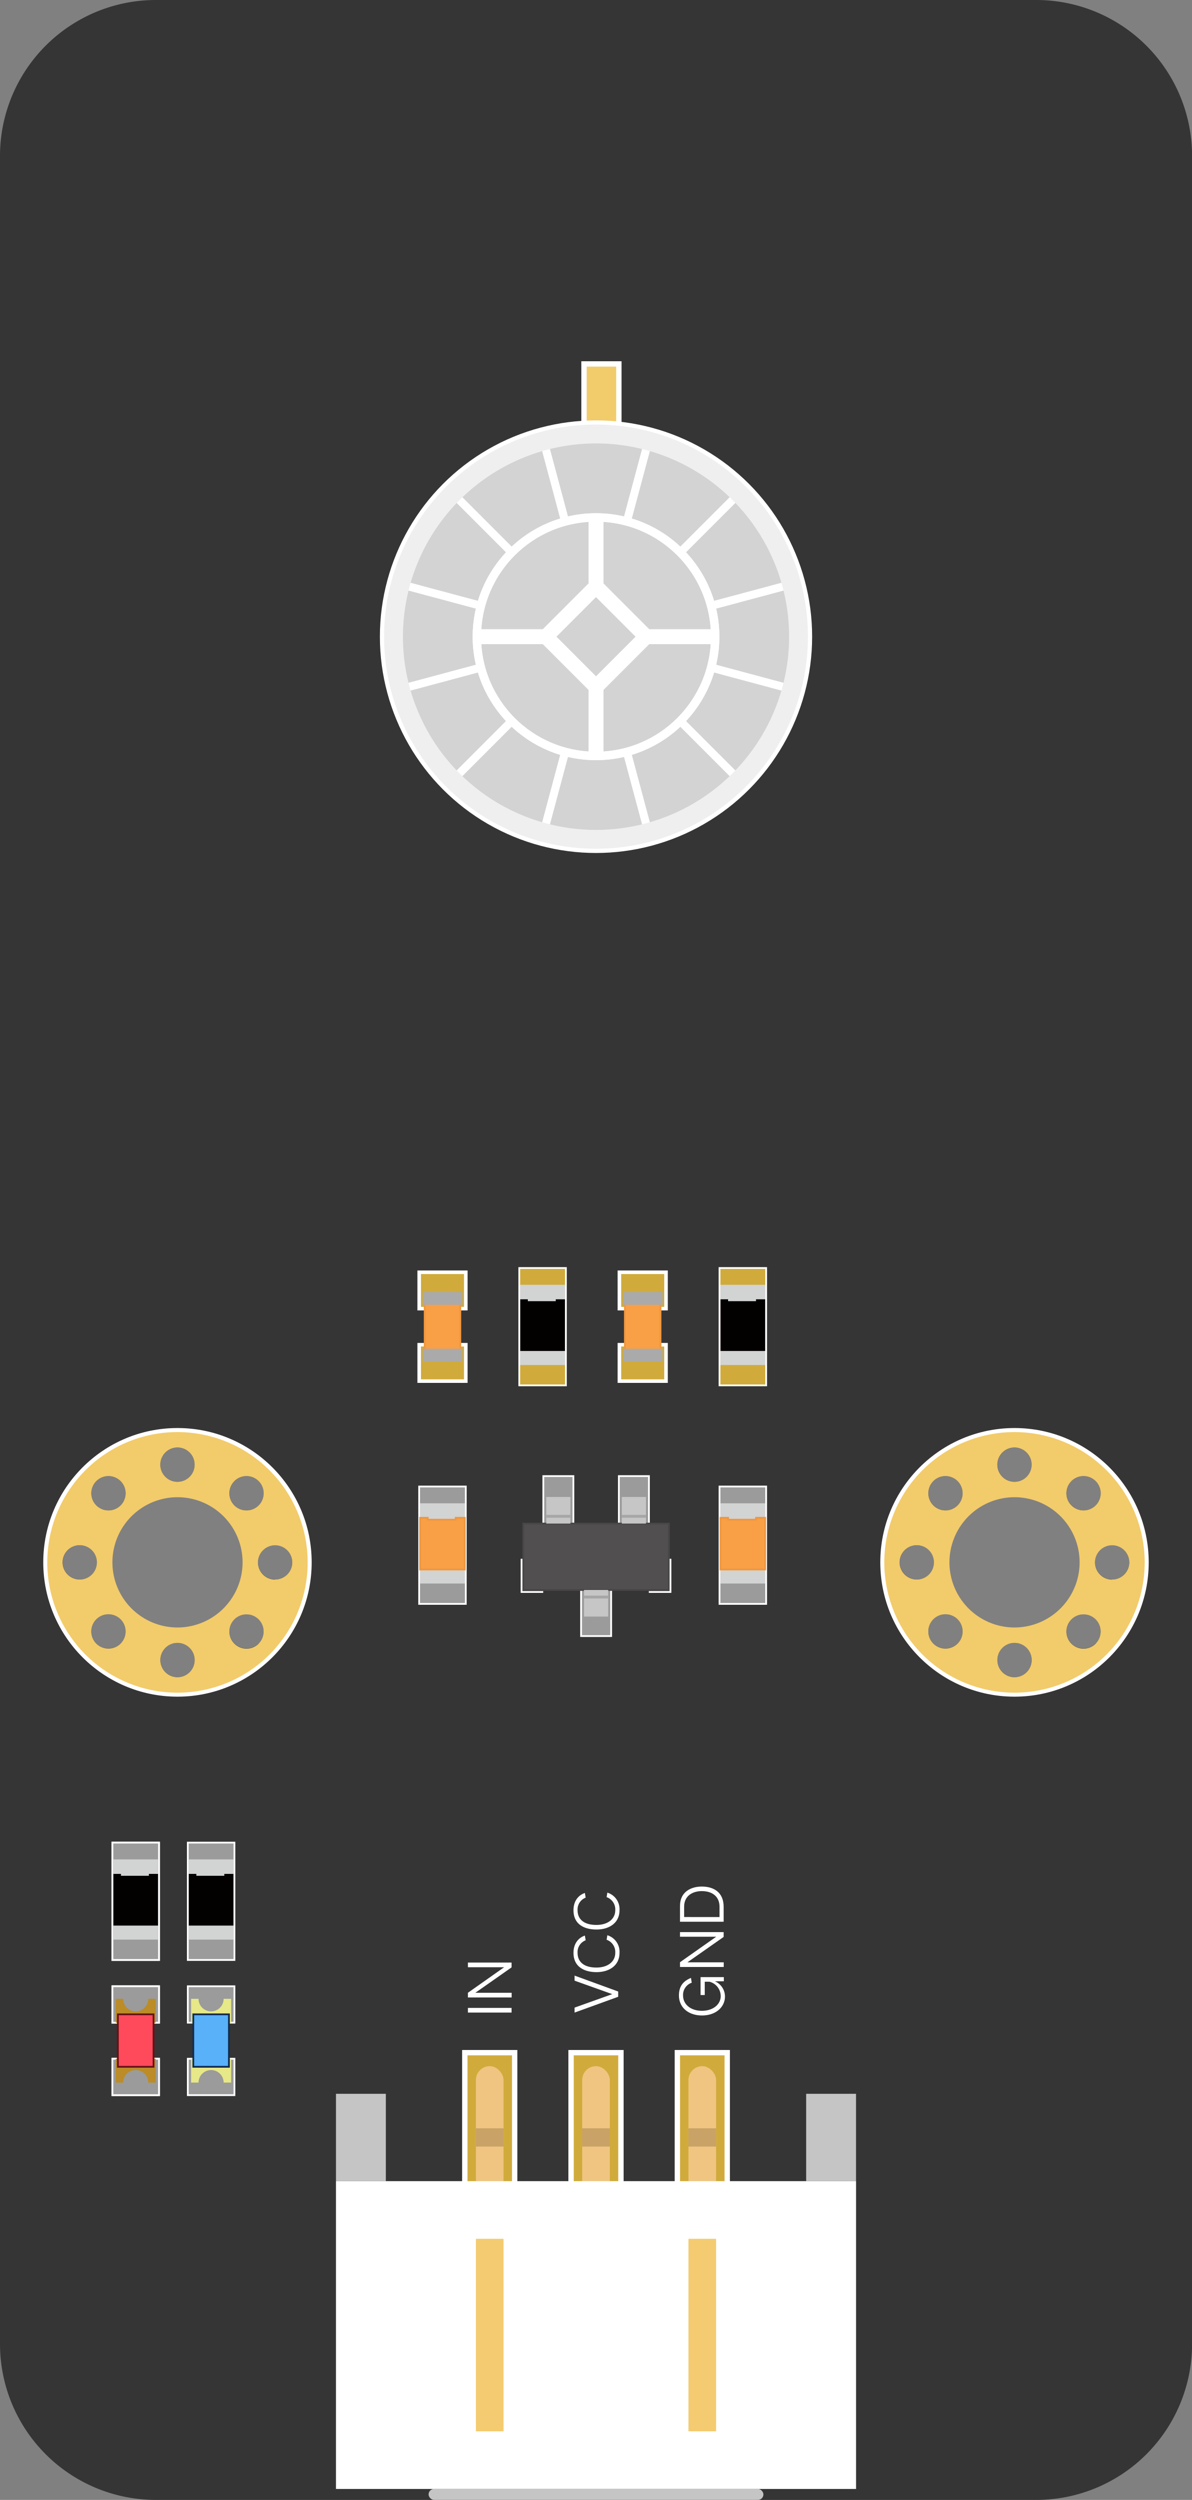 <svg xmlns="http://www.w3.org/2000/svg" viewBox="0 0 442.89 928.09"><rect x="0" y="0" width="442.89" height="928.09" fill="#808080" stroke="none"/><defs><style>.cls-1{fill:#353535;}.cls-18,.cls-2,.cls-26,.cls-29,.cls-3,.cls-30,.cls-31{fill:none;}.cls-11,.cls-18,.cls-21,.cls-22,.cls-26,.cls-27,.cls-28,.cls-29,.cls-3,.cls-30,.cls-31,.cls-5{stroke:#fff;}.cls-11,.cls-14,.cls-16,.cls-17,.cls-18,.cls-21,.cls-22,.cls-25,.cls-26,.cls-27,.cls-28,.cls-29,.cls-3,.cls-30,.cls-31,.cls-5{stroke-miterlimit:10;}.cls-3{stroke-width:3.31px;}.cls-27,.cls-4{fill:#f2cb6b;}.cls-21,.cls-22,.cls-5{fill:#d0ab3c;}.cls-27,.cls-5{stroke-width:1.99px;}.cls-6{fill:#f0c581;}.cls-7{fill:#fff;}.cls-8{fill:#f4cb70;}.cls-9{fill:#c6c5c5;}.cls-10{fill:#c8a266;}.cls-11{fill:#9b9b9b;}.cls-11,.cls-14,.cls-16,.cls-17,.cls-18,.cls-21,.cls-25{stroke-width:0.66px;}.cls-12{fill:#d2d3d3;}.cls-13{fill:#030000;}.cls-14{fill:#f99f46;stroke:#ef973f;}.cls-15{fill:#bb8c27;}.cls-16{fill:#ff4a5c;stroke:#681216;}.cls-17{fill:#514f50;stroke:#494646;}.cls-19{fill:#c7c6c6;}.cls-20{fill:#a6a6a6;}.cls-22{stroke-width:1.32px;}.cls-23{fill:#aaa;}.cls-24{fill:#e7e887;}.cls-25{fill:#58b1f9;stroke:#122c4f;}.cls-26{stroke-width:6.62px;}.cls-28{fill:#d3d3d3;}.cls-28,.cls-29{stroke-width:3.12px;}.cls-30{stroke-width:5.55px;}.cls-31{stroke-width:3px;}.cls-32{fill:#efefef;}</style></defs><title>人体感知模块</title><g id="图层_2" data-name="图层 2"><g id="图层_1-2" data-name="图层 1"><g id="_编组_" data-name="&lt;编组&gt;"><g id="_编组_2" data-name="&lt;编组&gt;"><path id="_复合路径_" data-name="&lt;复合路径&gt;" class="cls-1" d="M385,0h-327A57.92,57.92,0,0,0,0,57.92V870.17a57.92,57.92,0,0,0,57.92,57.92H385a57.92,57.92,0,0,0,57.92-57.92V57.92A57.92,57.92,0,0,0,385,0Zm13.12,549.87a6.37,6.37,0,1,1,0,9A6.37,6.37,0,0,1,398.09,549.87Zm-21.15-12.49a6.37,6.37,0,1,1-6.37,6.37A6.37,6.37,0,0,1,376.94,537.38Zm-30.15,12.49a6.37,6.37,0,1,1,0,9A6.37,6.37,0,0,1,346.79,549.87Zm-259.7,0a6.37,6.37,0,1,1,0,9A6.37,6.37,0,0,1,87.09,549.87ZM65.94,537.38a6.37,6.37,0,1,1-6.37,6.37A6.37,6.37,0,0,1,65.94,537.38ZM35.79,549.87a6.37,6.37,0,1,1,0,9A6.37,6.37,0,0,1,35.79,549.87ZM23.3,580a6.37,6.37,0,1,1,6.37,6.37A6.37,6.37,0,0,1,23.3,580Zm21.5,30.15a6.37,6.37,0,1,1,0-9A6.37,6.37,0,0,1,44.8,610.17Zm21.15,12.49a6.37,6.37,0,1,1,6.37-6.37A6.37,6.37,0,0,1,65.94,622.66Zm0-17A25.65,25.65,0,1,1,91.59,580,25.65,25.65,0,0,1,65.94,605.67Zm30.15,4.5a6.37,6.37,0,1,1,0-9A6.37,6.37,0,0,1,96.1,610.17Zm6.12-23.78a6.37,6.37,0,1,1,6.37-6.37A6.37,6.37,0,0,1,102.22,586.39ZM334.3,580a6.37,6.37,0,1,1,6.37,6.37A6.37,6.37,0,0,1,334.3,580Zm21.5,30.15a6.37,6.37,0,1,1,0-9A6.37,6.37,0,0,1,355.8,610.17Zm21.15,12.49a6.37,6.37,0,1,1,6.37-6.37A6.37,6.37,0,0,1,376.94,622.66Zm0-17A25.65,25.65,0,1,1,402.59,580,25.65,25.65,0,0,1,376.94,605.67Zm30.15,4.5a6.37,6.37,0,1,1,0-9A6.37,6.37,0,0,1,407.1,610.17Zm6.12-23.78a6.37,6.37,0,1,1,6.37-6.37A6.37,6.37,0,0,1,413.22,586.39Z"/><circle id="_路径_" data-name="&lt;路径&gt;" class="cls-2" cx="65.94" cy="580.02" r="24.19"/><circle id="_路径_2" data-name="&lt;路径&gt;" class="cls-3" cx="65.94" cy="580.02" r="48.21"/><circle id="_路径_3" data-name="&lt;路径&gt;" class="cls-3" cx="376.94" cy="580.02" r="48.21"/><path id="_复合路径_2" data-name="&lt;复合路径&gt;" class="cls-4" d="M376.94,531.66A48.37,48.37,0,1,0,425.31,580,48.42,48.42,0,0,0,376.94,531.66Zm21.15,18.21a6.37,6.37,0,1,1,0,9A6.37,6.37,0,0,1,398.09,549.87Zm-21.15-12.49a6.37,6.37,0,1,1-6.37,6.37A6.37,6.37,0,0,1,376.94,537.38Zm-30.15,12.49a6.37,6.37,0,1,1,0,9A6.37,6.37,0,0,1,346.79,549.87Zm-6.12,36.52A6.37,6.37,0,1,1,347,580,6.37,6.37,0,0,1,340.67,586.39Zm15.13,23.78a6.37,6.37,0,1,1,0-9A6.37,6.37,0,0,1,355.8,610.17Zm21.15,12.49a6.37,6.37,0,1,1,6.37-6.37A6.37,6.37,0,0,1,376.94,622.66Zm0-18.46A24.18,24.18,0,1,1,401.13,580,24.21,24.21,0,0,1,376.94,604.2Zm30.15,6a6.37,6.37,0,1,1,0-9A6.37,6.37,0,0,1,407.1,610.17Zm6.12-23.78a6.37,6.37,0,1,1,6.37-6.37A6.37,6.37,0,0,1,413.22,586.39Z"/><path id="_复合路径_3" data-name="&lt;复合路径&gt;" class="cls-4" d="M65.94,531.66A48.37,48.37,0,1,0,114.31,580,48.42,48.42,0,0,0,65.94,531.66Zm21.15,18.21a6.37,6.37,0,1,1,0,9A6.37,6.37,0,0,1,87.09,549.87ZM65.94,537.38a6.37,6.37,0,1,1-6.37,6.37A6.37,6.37,0,0,1,65.94,537.38ZM35.79,549.87a6.37,6.37,0,1,1,0,9A6.37,6.37,0,0,1,35.79,549.87Zm-6.12,36.52A6.37,6.37,0,1,1,36,580,6.37,6.37,0,0,1,29.67,586.39ZM44.8,610.17a6.37,6.37,0,1,1,0-9A6.37,6.37,0,0,1,44.8,610.17Zm21.15,12.49a6.37,6.37,0,1,1,6.37-6.37A6.37,6.37,0,0,1,65.94,622.66Zm0-18.46A24.18,24.18,0,1,1,90.13,580,24.21,24.21,0,0,1,65.94,604.2Zm30.15,6a6.37,6.37,0,1,1,0-9A6.37,6.37,0,0,1,96.1,610.17Zm6.12-23.78a6.37,6.37,0,1,1,6.37-6.37A6.37,6.37,0,0,1,102.22,586.39Z"/><g id="_编组_3" data-name="&lt;编组&gt;"><g id="_编组_4" data-name="&lt;编组&gt;"><rect id="_矩形_" data-name="&lt;矩形&gt;" class="cls-5" x="172.7" y="762.05" width="18.53" height="56.47"/><rect id="_矩形_2" data-name="&lt;矩形&gt;" class="cls-6" x="176.83" y="767.06" width="10.26" height="52.94" rx="5.13" ry="5.13"/></g><g id="_编组_5" data-name="&lt;编组&gt;"><rect id="_矩形_3" data-name="&lt;矩形&gt;" class="cls-5" x="212.18" y="762.05" width="18.53" height="56.47"/><rect id="_矩形_4" data-name="&lt;矩形&gt;" class="cls-6" x="216.32" y="767.06" width="10.26" height="52.94" rx="5.13" ry="5.13"/></g><g id="_编组_6" data-name="&lt;编组&gt;"><rect id="_矩形_5" data-name="&lt;矩形&gt;" class="cls-5" x="251.67" y="762.05" width="18.53" height="56.47"/><rect id="_矩形_6" data-name="&lt;矩形&gt;" class="cls-6" x="255.8" y="767.06" width="10.26" height="52.94" rx="5.13" ry="5.13"/></g><rect id="_矩形_7" data-name="&lt;矩形&gt;" class="cls-7" x="124.83" y="809.75" width="193.24" height="114.27"/><rect id="_矩形_8" data-name="&lt;矩形&gt;" class="cls-8" x="176.83" y="831.15" width="10.26" height="71.47"/><rect id="_矩形_9" data-name="&lt;矩形&gt;" class="cls-8" x="255.8" y="831.15" width="10.26" height="71.47"/><rect id="_矩形_10" data-name="&lt;矩形&gt;" class="cls-9" x="124.83" y="777.32" width="18.53" height="32.43"/><rect id="_矩形_11" data-name="&lt;矩形&gt;" class="cls-9" x="299.53" y="777.32" width="18.53" height="32.43"/><rect id="_矩形_12" data-name="&lt;矩形&gt;" class="cls-9" x="159.24" y="924.01" width="124.41" height="4.08" rx="2.04" ry="2.04"/><rect id="_矩形_13" data-name="&lt;矩形&gt;" class="cls-10" x="176.83" y="790.14" width="10.26" height="6.78"/><rect id="_矩形_14" data-name="&lt;矩形&gt;" class="cls-10" x="216.32" y="790.14" width="10.26" height="6.78"/><rect id="_矩形_15" data-name="&lt;矩形&gt;" class="cls-10" x="255.8" y="790.14" width="10.26" height="6.78"/></g></g><g id="_编组_7" data-name="&lt;编组&gt;"><path id="_复合路径_4" data-name="&lt;复合路径&gt;" class="cls-7" d="M213.48,745.32l14-5v0l-14-5v-1.88l16.21,5.91v1.95l-16.21,5.87Z"/><path id="_复合路径_5" data-name="&lt;复合路径&gt;" class="cls-7" d="M213.08,725c0-3.68,2.06-5.69,4.23-6.42l.29,1.75a4.67,4.67,0,0,0-3,4.67c0,3.28,2.3,5.45,7,5.45,4.25,0,7-2.21,7-5.45a4.82,4.82,0,0,0-3.21-4.87l.27-1.68a6.42,6.42,0,0,1,4.52,6.55c0,4.69-3.79,7.15-8.55,7.15S213.08,730,213.08,725Z"/><path id="_复合路径_6" data-name="&lt;复合路径&gt;" class="cls-7" d="M213.08,709.18c0-3.68,2.06-5.69,4.23-6.42l.29,1.75a4.67,4.67,0,0,0-3,4.67c0,3.28,2.3,5.45,7,5.45,4.25,0,7-2.21,7-5.45a4.82,4.82,0,0,0-3.21-4.87l.27-1.68a6.42,6.42,0,0,1,4.52,6.55c0,4.69-3.79,7.15-8.55,7.15S213.08,714.25,213.08,709.18Z"/></g><g id="_编组_8" data-name="&lt;编组&gt;"><path id="_复合路径_7" data-name="&lt;复合路径&gt;" class="cls-7" d="M252.26,740.8c0-4.1,2.35-5.6,4.47-6.51l.29,1.79a4.77,4.77,0,0,0-3.23,4.72c0,3.34,2.86,5.71,7,5.71,4.25,0,7-2.46,7-5.49a5.57,5.57,0,0,0-4.19-5.31h-1.75v4.94h-1.55V734h8.64v1.55h-3.32a6.14,6.14,0,0,1,3.74,5.69c0,3.61-3.08,7-8.55,7C255.67,748.22,252.26,745.19,252.26,740.8Z"/><path id="_复合路径_8" data-name="&lt;复合路径&gt;" class="cls-7" d="M252.66,728.47,266.12,719v0H252.66v-1.71h16.21v1.79l-13.46,9.43,0,0h13.49v1.73H252.66Z"/><path id="_复合路径_9" data-name="&lt;复合路径&gt;" class="cls-7" d="M252.66,707.55c0-5.29,4.19-7.17,8.08-7.17,4.65,0,8.13,2.3,8.13,7.48v5.58H252.66Zm14.68,4.16v-3.9c0-3.23-2.15-5.74-6.6-5.74-3.08,0-6.55,1.51-6.55,5.78v3.85Z"/></g><g id="_编组_9" data-name="&lt;编组&gt;"><path id="_复合路径_10" data-name="&lt;复合路径&gt;" class="cls-7" d="M173.86,745.43h16.21v1.73H173.86Z"/><path id="_复合路径_11" data-name="&lt;复合路径&gt;" class="cls-7" d="M173.86,739.81l13.46-9.48v0H173.86V728.6h16.21v1.79l-13.46,9.43,0,0h13.49v1.73H173.86Z"/></g></g><g id="_编组_10" data-name="&lt;编组&gt;"><rect id="_矩形_16" data-name="&lt;矩形&gt;" class="cls-11" x="41.76" y="684.07" width="17.32" height="43.57"/><rect id="_矩形_17" data-name="&lt;矩形&gt;" class="cls-12" x="42.07" y="690.3" width="16.71" height="29.78"/><polygon id="_路径_4" data-name="&lt;路径&gt;" class="cls-13" points="42.13 695.68 42.13 714.87 58.71 714.87 58.71 695.68 55.32 695.68 55.32 696.38 44.94 696.38 44.94 695.68 42.13 695.68"/></g><g id="_编组_11" data-name="&lt;编组&gt;"><rect id="_矩形_18" data-name="&lt;矩形&gt;" class="cls-11" x="155.74" y="551.87" width="17.32" height="43.57"/><rect id="_矩形_19" data-name="&lt;矩形&gt;" class="cls-12" x="156.05" y="558.1" width="16.71" height="29.78"/><polygon id="_路径_5" data-name="&lt;路径&gt;" class="cls-14" points="156.11 563.48 156.11 582.67 172.69 582.67 172.69 563.48 169.3 563.48 169.3 564.18 158.92 564.18 158.92 563.48 156.11 563.48"/></g><g id="_编组_12" data-name="&lt;编组&gt;"><rect id="_矩形_20" data-name="&lt;矩形&gt;" class="cls-11" x="267.34" y="551.87" width="17.32" height="43.57"/><rect id="_矩形_21" data-name="&lt;矩形&gt;" class="cls-12" x="267.65" y="558.1" width="16.71" height="29.78"/><polygon id="_路径_6" data-name="&lt;路径&gt;" class="cls-14" points="267.71 563.48 267.71 582.67 284.29 582.67 284.29 563.48 280.9 563.48 280.9 564.18 270.52 564.18 270.52 563.48 267.71 563.48"/></g><g id="_编组_13" data-name="&lt;编组&gt;"><rect id="_矩形_22" data-name="&lt;矩形&gt;" class="cls-11" x="41.76" y="737.4" width="17.32" height="13.51"/><rect id="_矩形_23" data-name="&lt;矩形&gt;" class="cls-11" x="41.76" y="764.31" width="17.32" height="13.51"/><g id="_编组_14" data-name="&lt;编组&gt;"><path id="_路径_7" data-name="&lt;路径&gt;" class="cls-15" d="M55.08,742.06a4.66,4.66,0,1,1-9.32,0H43v8.85H57.86v-8.85Z"/><path id="_路径_8" data-name="&lt;路径&gt;" class="cls-15" d="M45.76,773.16a4.66,4.66,0,1,1,9.32,0h2.79v-8.85H43v8.85Z"/><rect id="_矩形_24" data-name="&lt;矩形&gt;" class="cls-16" x="43.8" y="747.82" width="13.24" height="19.47"/></g></g><g id="_编组_15" data-name="&lt;编组&gt;"><rect id="_矩形_25" data-name="&lt;矩形&gt;" class="cls-11" x="201.87" y="548" width="11.17" height="21.09"/><rect id="_矩形_26" data-name="&lt;矩形&gt;" class="cls-11" x="229.94" y="548" width="11.17" height="21.09"/><rect id="_矩形_27" data-name="&lt;矩形&gt;" class="cls-11" x="215.9" y="586.3" width="11.17" height="21.09"/><rect id="_矩形_28" data-name="&lt;矩形&gt;" class="cls-17" x="194.44" y="565.62" width="54.1" height="24.65"/><polyline id="_路径_9" data-name="&lt;路径&gt;" class="cls-18" points="193.78 578.69 193.78 591.02 201.83 591.02"/><polyline id="_路径_10" data-name="&lt;路径&gt;" class="cls-18" points="249.12 578.69 249.12 591.02 241.06 591.02"/><rect id="_矩形_29" data-name="&lt;矩形&gt;" class="cls-19" x="202.96" y="555.75" width="8.99" height="9.87"/><rect id="_矩形_30" data-name="&lt;矩形&gt;" class="cls-19" x="231.03" y="555.75" width="8.99" height="9.87"/><rect id="_矩形_31" data-name="&lt;矩形&gt;" class="cls-19" x="216.99" y="590.27" width="8.99" height="9.87"/><rect id="_矩形_32" data-name="&lt;矩形&gt;" class="cls-20" x="202.96" y="562.4" width="8.99" height="1.05"/><rect id="_矩形_33" data-name="&lt;矩形&gt;" class="cls-20" x="231.03" y="562.4" width="8.99" height="1.05"/><rect id="_矩形_34" data-name="&lt;矩形&gt;" class="cls-20" x="216.99" y="592.37" width="8.99" height="1.05"/></g><g id="_编组_16" data-name="&lt;编组&gt;"><rect id="_矩形_35" data-name="&lt;矩形&gt;" class="cls-21" x="192.94" y="470.75" width="17.32" height="43.57"/><rect id="_矩形_36" data-name="&lt;矩形&gt;" class="cls-12" x="193.25" y="476.98" width="16.71" height="29.78"/><polygon id="_路径_11" data-name="&lt;路径&gt;" class="cls-13" points="193.31 482.36 193.31 501.55 209.9 501.55 209.9 482.36 206.5 482.36 206.5 483.06 196.12 483.06 196.12 482.36 193.31 482.36"/></g><g id="_编组_17" data-name="&lt;编组&gt;"><rect id="_矩形_37" data-name="&lt;矩形&gt;" class="cls-21" x="267.34" y="470.75" width="17.32" height="43.57"/><rect id="_矩形_38" data-name="&lt;矩形&gt;" class="cls-12" x="267.65" y="476.98" width="16.71" height="29.78"/><polygon id="_路径_12" data-name="&lt;路径&gt;" class="cls-13" points="267.71 482.36 267.71 501.55 284.29 501.55 284.29 482.36 280.9 482.36 280.9 483.06 270.52 483.06 270.52 482.36 267.71 482.36"/></g><g id="_编组_18" data-name="&lt;编组&gt;"><rect id="_矩形_39" data-name="&lt;矩形&gt;" class="cls-22" x="230.14" y="499.23" width="17.32" height="13.51" transform="translate(477.6 1011.97) rotate(180)"/><rect id="_矩形_40" data-name="&lt;矩形&gt;" class="cls-22" x="230.14" y="472.32" width="17.32" height="13.51" transform="translate(477.6 958.15) rotate(180)"/><g id="_编组_19" data-name="&lt;编组&gt;"><rect id="_矩形_41" data-name="&lt;矩形&gt;" class="cls-14" x="232.18" y="482.85" width="13.24" height="19.47" transform="translate(477.6 985.17) rotate(180)"/></g><rect id="_矩形_42" data-name="&lt;矩形&gt;" class="cls-23" x="236.46" y="474.69" width="4.74" height="14.67" transform="translate(720.86 243.2) rotate(90)"/><rect id="_矩形_43" data-name="&lt;矩形&gt;" class="cls-23" x="236.46" y="495.76" width="4.74" height="14.67" transform="translate(741.92 264.27) rotate(90)"/></g><g id="_编组_20" data-name="&lt;编组&gt;"><rect id="_矩形_44" data-name="&lt;矩形&gt;" class="cls-22" x="155.74" y="499.23" width="17.32" height="13.51" transform="translate(328.81 1011.97) rotate(180)"/><rect id="_矩形_45" data-name="&lt;矩形&gt;" class="cls-22" x="155.74" y="472.32" width="17.32" height="13.51" transform="translate(328.81 958.15) rotate(180)"/><g id="_编组_21" data-name="&lt;编组&gt;"><rect id="_矩形_46" data-name="&lt;矩形&gt;" class="cls-14" x="157.78" y="482.85" width="13.24" height="19.47" transform="translate(328.81 985.17) rotate(180)"/></g><rect id="_矩形_47" data-name="&lt;矩形&gt;" class="cls-23" x="162.06" y="474.69" width="4.74" height="14.67" transform="translate(646.46 317.6) rotate(90)"/><rect id="_矩形_48" data-name="&lt;矩形&gt;" class="cls-23" x="162.06" y="495.76" width="4.74" height="14.67" transform="translate(667.52 338.66) rotate(90)"/></g><g id="_编组_22" data-name="&lt;编组&gt;"><rect id="_矩形_49" data-name="&lt;矩形&gt;" class="cls-11" x="41.76" y="684.07" width="17.32" height="43.57"/><rect id="_矩形_50" data-name="&lt;矩形&gt;" class="cls-12" x="42.06" y="690.3" width="16.71" height="29.78"/><polygon id="_路径_13" data-name="&lt;路径&gt;" class="cls-13" points="42.13 695.68 42.13 714.87 58.71 714.87 58.71 695.68 55.32 695.68 55.32 696.38 44.94 696.38 44.94 695.68 42.13 695.68"/></g><g id="_编组_23" data-name="&lt;编组&gt;"><rect id="_矩形_51" data-name="&lt;矩形&gt;" class="cls-11" x="69.78" y="684.07" width="17.32" height="43.57"/><rect id="_矩形_52" data-name="&lt;矩形&gt;" class="cls-12" x="70.08" y="690.3" width="16.71" height="29.78"/><polygon id="_路径_14" data-name="&lt;路径&gt;" class="cls-13" points="70.14 695.68 70.14 714.87 86.73 714.87 86.73 695.68 83.34 695.68 83.34 696.38 72.95 696.38 72.95 695.68 70.14 695.68"/></g><g id="_编组_24" data-name="&lt;编组&gt;"><rect id="_矩形_53" data-name="&lt;矩形&gt;" class="cls-11" x="41.76" y="737.4" width="17.32" height="13.51"/><rect id="_矩形_54" data-name="&lt;矩形&gt;" class="cls-11" x="41.76" y="764.31" width="17.32" height="13.51"/><g id="_编组_25" data-name="&lt;编组&gt;"><path id="_路径_15" data-name="&lt;路径&gt;" class="cls-15" d="M55.08,742.06a4.66,4.66,0,1,1-9.32,0H43v8.85H57.86v-8.85Z"/><path id="_路径_16" data-name="&lt;路径&gt;" class="cls-15" d="M45.76,773.16a4.66,4.66,0,1,1,9.32,0h2.79v-8.85H43v8.85Z"/><rect id="_矩形_55" data-name="&lt;矩形&gt;" class="cls-16" x="43.8" y="747.82" width="13.24" height="19.47"/></g></g><g id="_编组_26" data-name="&lt;编组&gt;"><rect id="_矩形_56" data-name="&lt;矩形&gt;" class="cls-11" x="69.78" y="737.4" width="17.32" height="13.51"/><rect id="_矩形_57" data-name="&lt;矩形&gt;" class="cls-11" x="69.78" y="764.31" width="17.32" height="13.51"/><path id="_路径_17" data-name="&lt;路径&gt;" class="cls-24" d="M83.09,742.06a4.66,4.66,0,1,1-9.32,0H71v8.85H85.88v-8.85Z"/><path id="_路径_18" data-name="&lt;路径&gt;" class="cls-24" d="M73.77,773.16a4.66,4.66,0,1,1,9.32,0h2.79v-8.85H71v8.85Z"/><rect id="_矩形_58" data-name="&lt;矩形&gt;" class="cls-25" x="71.82" y="747.82" width="13.24" height="19.47"/></g><path id="_路径_19" data-name="&lt;路径&gt;" class="cls-26" d="M2.31,491.36"/><path id="_路径_20" data-name="&lt;路径&gt;" class="cls-26" d="M2.31,491.36"/><rect id="_矩形_59" data-name="&lt;矩形&gt;" class="cls-27" x="216.99" y="135.11" width="12.95" height="22.51"/><circle id="_路径_21" data-name="&lt;路径&gt;" class="cls-28" cx="221.45" cy="236.37" r="78.74"/><circle class="cls-29" cx="221.45" cy="236.37" r="44.27"/><circle class="cls-29" cx="221.45" cy="236.37" r="44.27"/><rect class="cls-30" x="208.28" y="223.2" width="26.34" height="26.34" transform="translate(232 -87.36) rotate(45)"/><line class="cls-30" x1="202.82" y1="236.37" x2="177.17" y2="236.37"/><line class="cls-30" x1="221.45" y1="217.74" x2="221.45" y2="192.09"/><line class="cls-30" x1="240.07" y1="236.37" x2="265.72" y2="236.37"/><line class="cls-30" x1="221.45" y1="254.99" x2="221.45" y2="280.64"/><line class="cls-31" x1="165.77" y1="180.69" x2="190.15" y2="205.07"/><line class="cls-31" x1="145.39" y1="215.99" x2="178.7" y2="224.91"/><line class="cls-31" x1="145.39" y1="256.75" x2="178.7" y2="247.82"/><line class="cls-31" x1="165.77" y1="292.05" x2="190.15" y2="267.66"/><line class="cls-31" x1="201.07" y1="312.43" x2="209.99" y2="279.11"/><line class="cls-31" x1="241.83" y1="312.43" x2="232.9" y2="279.11"/><line class="cls-31" x1="277.13" y1="292.05" x2="252.74" y2="267.66"/><line class="cls-31" x1="297.51" y1="256.75" x2="264.19" y2="247.82"/><line class="cls-31" x1="297.51" y1="215.99" x2="264.19" y2="224.91"/><line class="cls-31" x1="277.13" y1="180.69" x2="252.74" y2="205.07"/><line class="cls-31" x1="241.83" y1="160.31" x2="232.9" y2="193.62"/><line class="cls-31" x1="201.07" y1="160.31" x2="209.99" y2="193.62"/><g id="_编组_27" data-name="&lt;编组&gt;"><path class="cls-32" d="M221.45,164.62a71.74,71.74,0,1,1-71.74,71.74,71.82,71.82,0,0,1,71.74-71.74m0-7a78.74,78.74,0,1,0,78.74,78.74,78.74,78.74,0,0,0-78.74-78.74Z"/></g></g></g></svg>